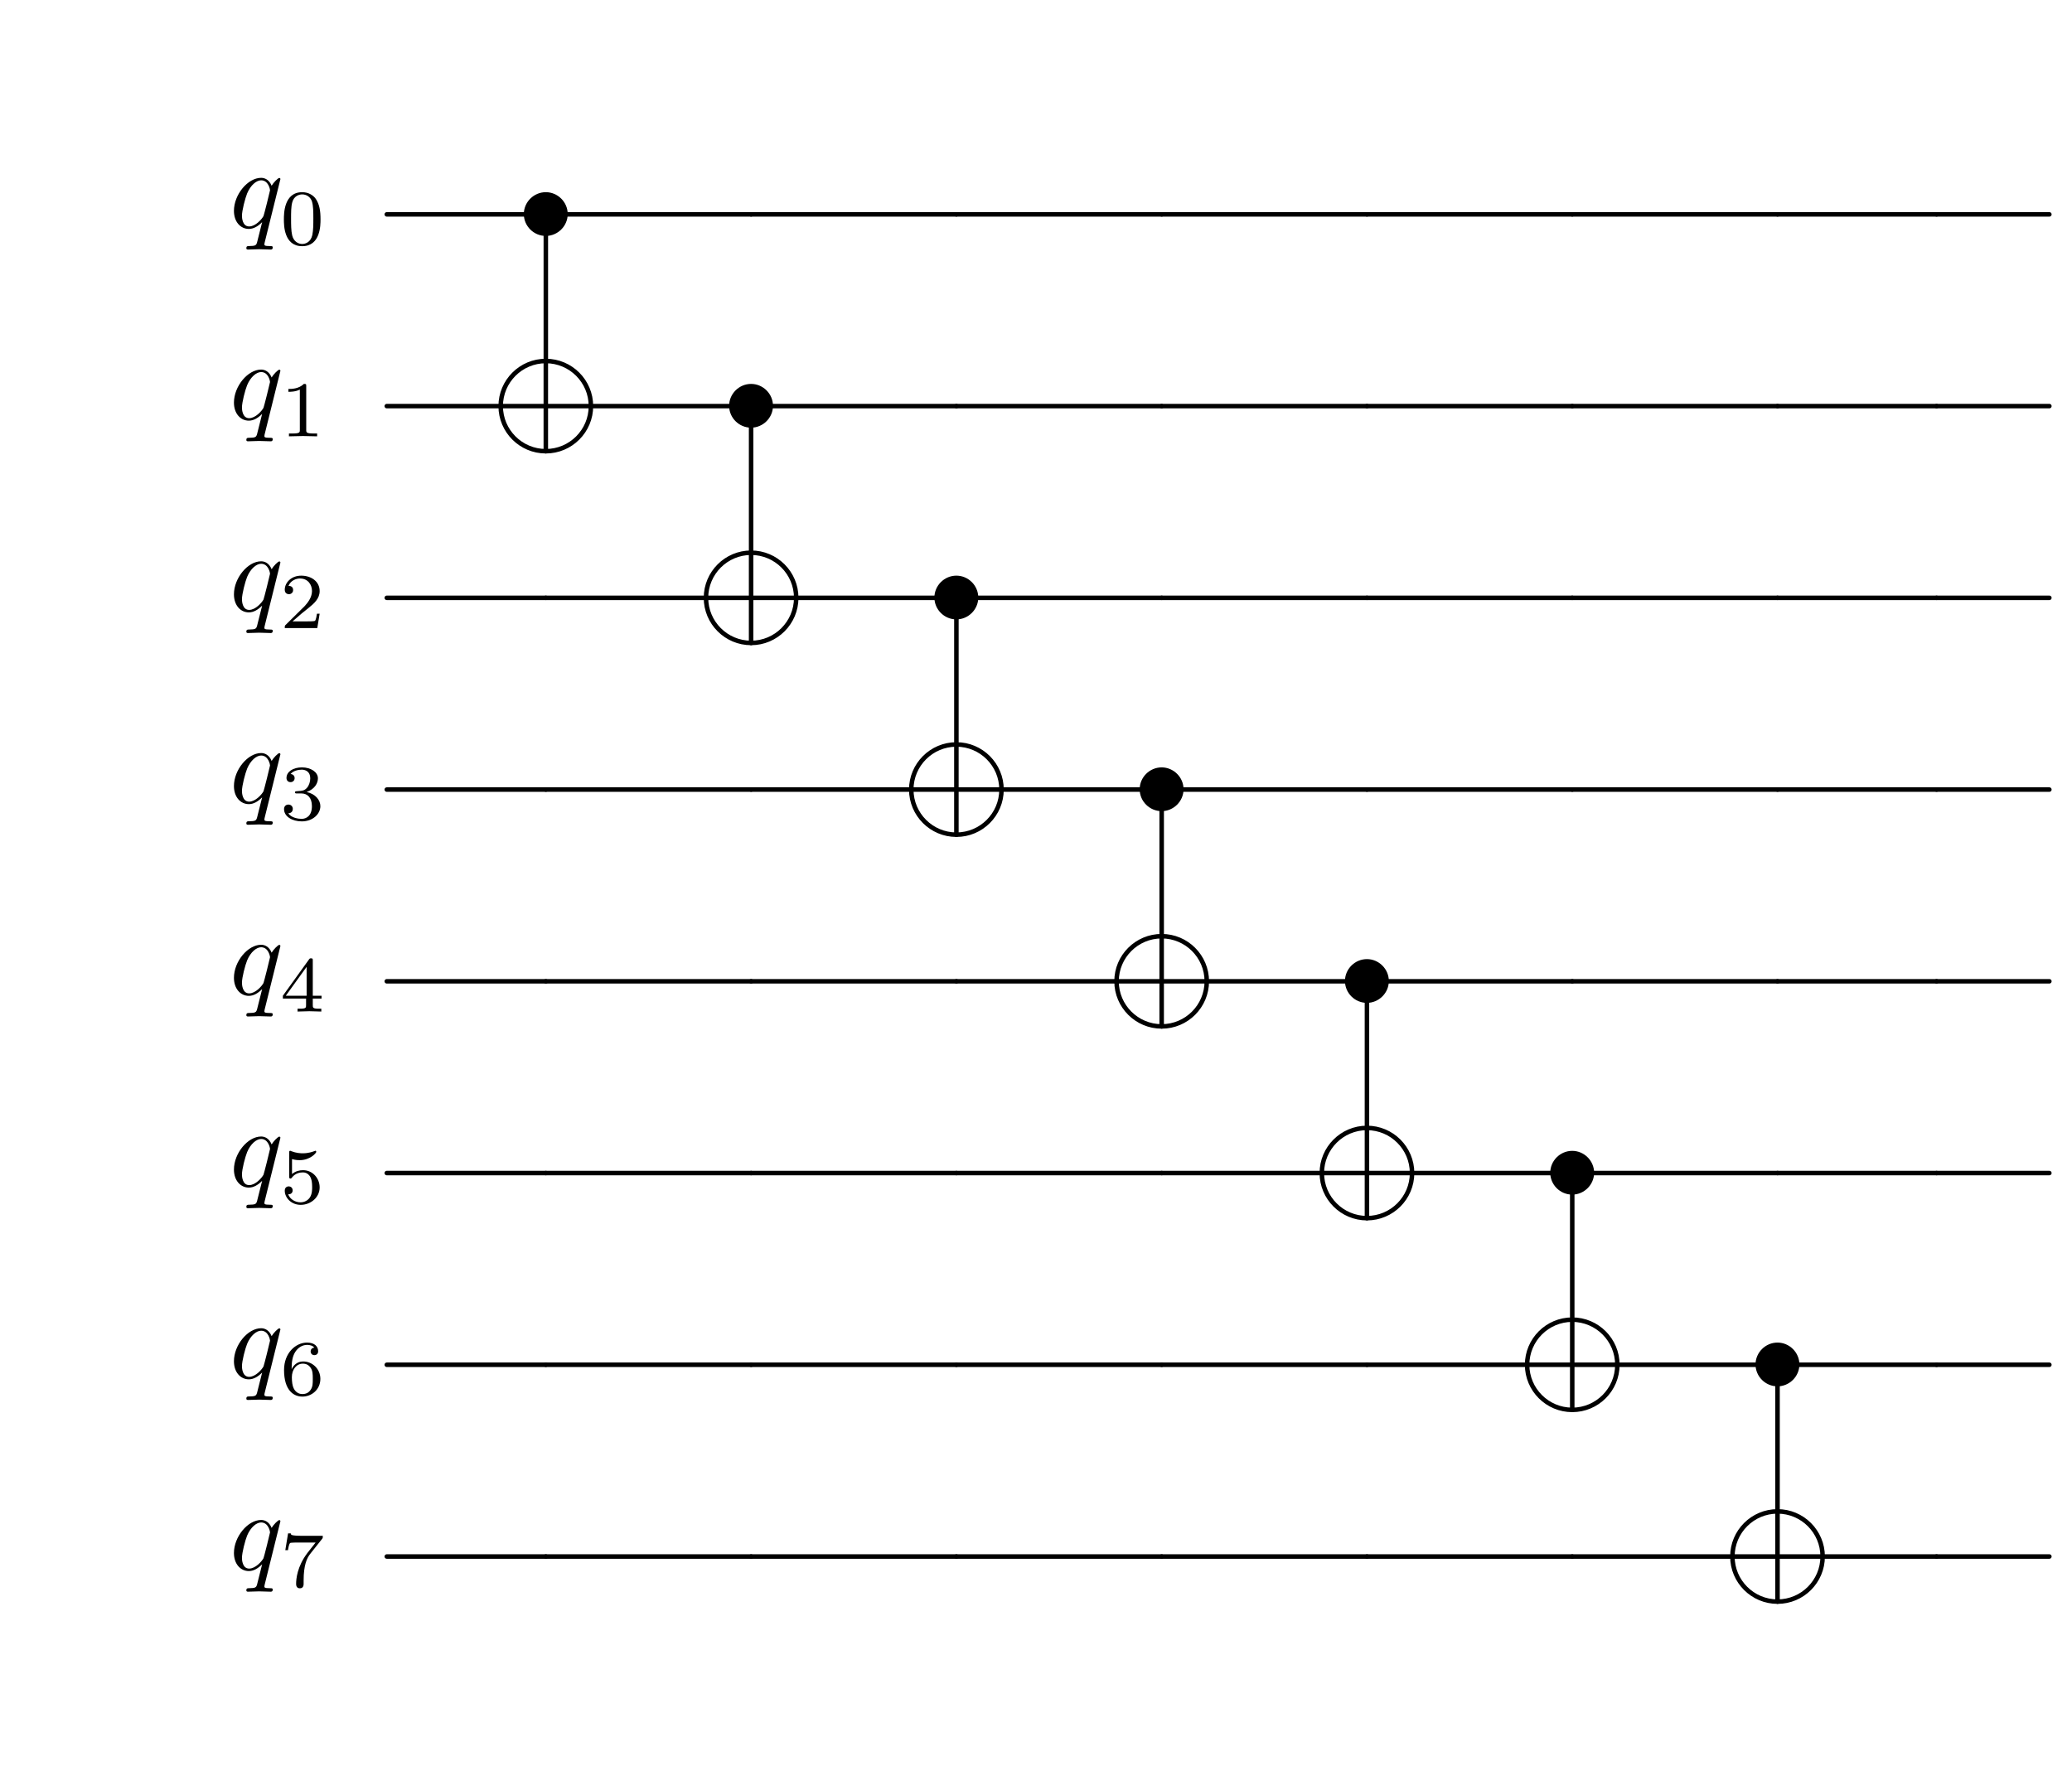 <svg xmlns="http://www.w3.org/2000/svg" xmlns:xlink="http://www.w3.org/1999/xlink" version="1.1" width="183.012" height="156.428" viewBox="0 0 183.012 156.428">
<defs>
<path id="font_1_1" d="M.452 .431C.452 .435 .449 .441 .442 .441 .431 .441 .391 .401 .374 .372 .352 .426 .313 .442 .281 .442 .163 .442 .04 .294 .04 .149 .04 .051 .099-.011 .172-.011 .215-.011 .254 .013 .29 .049 .281 .014 .248-.121 .245-.13 .237-.158 .229-.162 .173-.163 .16-.163 .15-.163 .15-.183 .15-.184 .15-.194 .163-.194 .195-.194 .23-.191 .263-.191 .297-.191 .333-.194 .366-.194 .371-.194 .384-.194 .384-.174 .384-.163 .374-.163 .358-.163 .31-.163 .31-.156 .31-.147 .31-.14 .312-.134 .314-.125L.452 .431M.175 .011C.115 .011 .111 .088 .111 .105 .111 .153 .14 .262 .157 .304 .188 .378 .24 .42 .281 .42 .346 .42 .36 .339 .36 .332 .36 .326 .305 .107 .302 .103 .287 .075 .231 .011 .175 .011Z"/>
<path id="font_2_1" d="M.516 .319C.516 .429 .503 .508 .457 .578 .426 .624 .364 .664 .284 .664 .052 .664 .052 .391 .052 .319 .052 .247 .052-.02 .284-.02 .516-.02 .516 .247 .516 .319M.284 .008C.238 .008 .177 .035 .157 .117 .143 .176 .143 .258 .143 .332 .143 .405 .143 .481 .158 .536 .179 .615 .243 .636 .284 .636 .338 .636 .39 .603 .408 .545 .424 .491 .425 .419 .425 .332 .425 .258 .425 .184 .412 .121 .392 .03 .324 .008 .284 .008Z"/>
<path id="font_3_1" d="M.444 .25C.444 .357 .355 .444 .25 .444 .142 .444 .055 .355 .055 .25 .055 .144 .142 .056 .25 .056 .355 .056 .444 .143 .444 .25Z"/>
<path id="font_2_2" d="M.335 .636C.335 .663 .333 .664 .305 .664 .241 .601 .15 .6 .109 .6V.564C.133 .564 .199 .564 .254 .592V.082C.254 .049 .254 .036 .154 .036H.116V0C.134 .001 .257 .004 .294 .004 .325 .004 .451 .001 .473 0V.036H.435C.335 .036 .335 .049 .335 .082V.636Z"/>
<path id="font_2_3" d="M.505 .182H.471C.468 .16 .458 .101 .445 .091 .437 .085 .36 .085 .346 .085H.162C.267 .178 .302 .206 .362 .253 .436 .312 .505 .374 .505 .469 .505 .59 .399 .664 .271 .664 .147 .664 .063 .577 .063 .485 .063 .434 .106 .429 .116 .429 .14 .429 .169 .446 .169 .482 .169 .5 .162 .535 .11 .535 .141 .606 .209 .628 .256 .628 .356 .628 .408 .55 .408 .469 .408 .382 .346 .313 .314 .277L.073 .039C.063 .03 .063 .028 .063 0H.475L.505 .182Z"/>
<path id="font_2_4" d="M.273 .334C.351 .334 .407 .28 .407 .173 .407 .049 .335 .012 .277 .012 .237 .012 .149 .023 .107 .082 .154 .084 .165 .117 .165 .138 .165 .17 .141 .193 .11 .193 .082 .193 .054 .176 .054 .135 .054 .041 .158-.02 .279-.02 .418-.02 .514 .073 .514 .173 .514 .251 .45 .329 .34 .352 .445 .39 .483 .465 .483 .526 .483 .605 .392 .664 .281 .664 .17 .664 .085 .61 .085 .53 .085 .496 .107 .477 .137 .477 .168 .477 .188 .5 .188 .528 .188 .557 .168 .578 .137 .58 .172 .624 .241 .635 .278 .635 .323 .635 .386 .613 .386 .526 .386 .484 .372 .438 .346 .407 .313 .369 .285 .367 .235 .364 .21 .362 .208 .362 .203 .361 .201 .361 .193 .359 .193 .348 .193 .334 .202 .334 .219 .334H.273Z"/>
<path id="font_2_5" d="M.529 .164V.2H.418V.646C.418 .667 .418 .674 .396 .674 .384 .674 .38 .674 .37 .66L.039 .2V.164H.333V.082C.333 .048 .333 .036 .252 .036H.225V0C.275 .002 .339 .004 .375 .004 .412 .004 .476 .002 .526 0V.036H.499C.418 .036 .418 .048 .418 .082V.164H.529M.34 .566V.2H.076L.34 .566Z"/>
<path id="font_2_6" d="M.155 .559C.206 .546 .236 .546 .252 .546 .384 .546 .462 .636 .462 .651 .462 .662 .455 .665 .45 .665 .448 .665 .446 .665 .442 .662 .418 .653 .365 .633 .291 .633 .263 .633 .21 .635 .145 .66 .135 .665 .133 .665 .132 .665 .119 .665 .119 .654 .119 .638V.343C.119 .325 .119 .313 .135 .313 .144 .313 .145 .315 .155 .327 .198 .383 .259 .391 .294 .391 .354 .391 .381 .343 .386 .335 .404 .301 .41 .263 .41 .205 .41 .175 .41 .116 .38 .072 .355 .036 .312 .012 .263 .012 .198 .012 .131 .048 .106 .114 .144 .111 .163 .136 .163 .163 .163 .206 .126 .214 .113 .214 .111 .214 .063 .214 .063 .16 .063 .07 .145-.02 .265-.02 .393-.02 .505 .075 .505 .201 .505 .314 .419 .419 .295 .419 .251 .419 .199 .408 .155 .37V.559Z"/>
<path id="font_2_7" d="M.15 .327C.15 .409 .157 .483 .195 .544 .229 .598 .283 .635 .347 .635 .377 .635 .417 .627 .437 .6 .412 .598 .391 .581 .391 .552 .391 .527 .408 .505 .438 .505 .468 .505 .486 .525 .486 .554 .486 .612 .444 .664 .345 .664 .201 .664 .054 .532 .054 .317 .054 .058 .176-.02 .286-.02 .408-.02 .514 .073 .514 .204 .514 .331 .413 .425 .296 .425 .216 .425 .172 .372 .15 .327M.286 .012C.236 .012 .197 .041 .176 .085 .161 .115 .153 .165 .153 .225 .153 .322 .211 .397 .291 .397 .337 .397 .368 .379 .393 .342 .417 .304 .418 .262 .418 .204 .418 .147 .418 .105 .391 .066 .367 .031 .335 .012 .286 .012Z"/>
<path id="font_2_8" d="M.535 .605C.545 .617 .545 .619 .545 .645H.283C.243 .645 .232 .646 .196 .648 .144 .652 .142 .659 .139 .676H.105L.07 .463H.104C.106 .478 .116 .544 .132 .554 .14 .56 .221 .56 .236 .56H.454C.422 .518 .371 .456 .35 .428 .219 .255 .207 .096 .207 .037 .207 .026 .207-.02 .254-.02 .302-.02 .302 .025 .302 .038V.078C.302 .272 .342 .361 .385 .416L.535 .605Z"/>
</defs>
<use data-text="q" xlink:href="#font_1_1" transform="matrix(9.963,0,0,-9.963,20.265,20.112)"/>
<use data-text="0" xlink:href="#font_2_1" transform="matrix(6.974,0,0,-6.974,24.712,21.607)"/>
<use data-text="&#x2022;" xlink:href="#font_3_1" transform="matrix(9.963,0,0,-9.963,45.72,21.399)"/>
<path transform="matrix(1,0,0,-1,14.761,2)" stroke-width=".398" stroke-linecap="round" stroke-linejoin="round" fill="none" stroke="#000000" d="M33.45-18.292V-29.788"/>
<path transform="matrix(1,0,0,-1,14.761,2)" stroke-width=".398" stroke-linecap="round" stroke-linejoin="round" fill="none" stroke="#000000" d="M32.232-16.936H19.402"/>
<path transform="matrix(1,0,0,-1,14.761,2)" stroke-width=".398" stroke-linecap="round" stroke-linejoin="round" fill="none" stroke="#000000" d="M51.582-16.936H34.667"/>
<path transform="matrix(1,0,0,-1,14.761,2)" stroke-width=".398" stroke-linecap="round" stroke-linejoin="round" fill="none" stroke="#000000" d="M69.714-16.936H51.582"/>
<path transform="matrix(1,0,0,-1,14.761,2)" stroke-width=".398" stroke-linecap="round" stroke-linejoin="round" fill="none" stroke="#000000" d="M87.846-16.936H69.714"/>
<path transform="matrix(1,0,0,-1,14.761,2)" stroke-width=".398" stroke-linecap="round" stroke-linejoin="round" fill="none" stroke="#000000" d="M105.977-16.936H87.846"/>
<path transform="matrix(1,0,0,-1,14.761,2)" stroke-width=".398" stroke-linecap="round" stroke-linejoin="round" fill="none" stroke="#000000" d="M124.109-16.936H105.977"/>
<path transform="matrix(1,0,0,-1,14.761,2)" stroke-width=".398" stroke-linecap="round" stroke-linejoin="round" fill="none" stroke="#000000" d="M142.241-16.936H124.109"/>
<path transform="matrix(1,0,0,-1,14.761,2)" stroke-width=".398" stroke-linecap="round" stroke-linejoin="round" fill="none" stroke="#000000" d="M156.289-16.936H142.241"/>
<path transform="matrix(1,0,0,-1,14.761,2)" stroke-width=".398" stroke-linecap="round" stroke-linejoin="round" fill="none" stroke="#000000" d="M166.251-16.936H156.289"/>
<use data-text="q" xlink:href="#font_1_1" transform="matrix(9.963,0,0,-9.963,20.265,37.049)"/>
<use data-text="1" xlink:href="#font_2_2" transform="matrix(6.974,0,0,-6.974,24.712,38.543)"/>
<path transform="matrix(1,0,0,-1,48.21,35.873)" stroke-width=".398" stroke-linecap="round" stroke-linejoin="round" fill="none" stroke="#000000" d="M-3.885 0H3.885"/>
<path transform="matrix(1,0,0,-1,48.21,35.873)" stroke-width=".398" stroke-linecap="round" stroke-linejoin="round" fill="none" stroke="#000000" d="M0-3.885V3.885"/>
<path transform="matrix(1,0,0,-1,48.21,35.873)" stroke-width=".398" stroke-linecap="round" stroke-linejoin="round" fill="none" stroke="#000000" d="M0 3.985C-2.199 3.985-3.985 2.199-3.985 0"/>
<path transform="matrix(1,0,0,-1,48.21,35.873)" stroke-width=".398" stroke-linecap="round" stroke-linejoin="round" fill="none" stroke="#000000" d="M-3.985 0C-3.985-2.199-2.199-3.985 0-3.985"/>
<path transform="matrix(1,0,0,-1,48.21,35.873)" stroke-width=".398" stroke-linecap="round" stroke-linejoin="round" fill="none" stroke="#000000" d="M0-3.985C2.199-3.985 3.985-2.199 3.985 0"/>
<path transform="matrix(1,0,0,-1,48.21,35.873)" stroke-width=".398" stroke-linecap="round" stroke-linejoin="round" fill="none" stroke="#000000" d="M3.985 0C3.985 2.199 2.199 3.985 0 3.985"/>
<path transform="matrix(1,0,0,-1,14.761,2)" stroke-width=".398" stroke-linecap="round" stroke-linejoin="round" fill="none" stroke="#000000" d="M29.365-33.873H19.402"/>
<use data-text="&#x2022;" xlink:href="#font_3_1" transform="matrix(9.963,0,0,-9.963,63.852,38.336)"/>
<path transform="matrix(1,0,0,-1,14.761,2)" stroke-width=".398" stroke-linecap="round" stroke-linejoin="round" fill="none" stroke="#000000" d="M51.582-35.229V-46.725"/>
<path transform="matrix(1,0,0,-1,14.761,2)" stroke-width=".398" stroke-linecap="round" stroke-linejoin="round" fill="none" stroke="#000000" d="M50.364-33.873H37.534"/>
<path transform="matrix(1,0,0,-1,14.761,2)" stroke-width=".398" stroke-linecap="round" stroke-linejoin="round" fill="none" stroke="#000000" d="M69.714-33.873H52.799"/>
<path transform="matrix(1,0,0,-1,14.761,2)" stroke-width=".398" stroke-linecap="round" stroke-linejoin="round" fill="none" stroke="#000000" d="M87.846-33.873H69.714"/>
<path transform="matrix(1,0,0,-1,14.761,2)" stroke-width=".398" stroke-linecap="round" stroke-linejoin="round" fill="none" stroke="#000000" d="M105.977-33.873H87.846"/>
<path transform="matrix(1,0,0,-1,14.761,2)" stroke-width=".398" stroke-linecap="round" stroke-linejoin="round" fill="none" stroke="#000000" d="M124.109-33.873H105.977"/>
<path transform="matrix(1,0,0,-1,14.761,2)" stroke-width=".398" stroke-linecap="round" stroke-linejoin="round" fill="none" stroke="#000000" d="M142.241-33.873H124.109"/>
<path transform="matrix(1,0,0,-1,14.761,2)" stroke-width=".398" stroke-linecap="round" stroke-linejoin="round" fill="none" stroke="#000000" d="M156.289-33.873H142.241"/>
<path transform="matrix(1,0,0,-1,14.761,2)" stroke-width=".398" stroke-linecap="round" stroke-linejoin="round" fill="none" stroke="#000000" d="M166.251-33.873H156.289"/>
<use data-text="q" xlink:href="#font_1_1" transform="matrix(9.963,0,0,-9.963,20.265,53.985)"/>
<use data-text="2" xlink:href="#font_2_3" transform="matrix(6.974,0,0,-6.974,24.712,55.48)"/>
<path transform="matrix(1,0,0,-1,14.761,2)" stroke-width=".398" stroke-linecap="round" stroke-linejoin="round" fill="none" stroke="#000000" d="M33.45-50.809H19.402"/>
<path transform="matrix(1,0,0,-1,66.342,52.809)" stroke-width=".398" stroke-linecap="round" stroke-linejoin="round" fill="none" stroke="#000000" d="M-3.885 0H3.885"/>
<path transform="matrix(1,0,0,-1,66.342,52.809)" stroke-width=".398" stroke-linecap="round" stroke-linejoin="round" fill="none" stroke="#000000" d="M0-3.885V3.885"/>
<path transform="matrix(1,0,0,-1,66.342,52.809)" stroke-width=".398" stroke-linecap="round" stroke-linejoin="round" fill="none" stroke="#000000" d="M0 3.985C-2.199 3.985-3.985 2.199-3.985 0"/>
<path transform="matrix(1,0,0,-1,66.342,52.809)" stroke-width=".398" stroke-linecap="round" stroke-linejoin="round" fill="none" stroke="#000000" d="M-3.985 0C-3.985-2.199-2.199-3.985 0-3.985"/>
<path transform="matrix(1,0,0,-1,66.342,52.809)" stroke-width=".398" stroke-linecap="round" stroke-linejoin="round" fill="none" stroke="#000000" d="M0-3.985C2.199-3.985 3.985-2.199 3.985 0"/>
<path transform="matrix(1,0,0,-1,66.342,52.809)" stroke-width=".398" stroke-linecap="round" stroke-linejoin="round" fill="none" stroke="#000000" d="M3.985 0C3.985 2.199 2.199 3.985 0 3.985"/>
<path transform="matrix(1,0,0,-1,14.761,2)" stroke-width=".398" stroke-linecap="round" stroke-linejoin="round" fill="none" stroke="#000000" d="M47.497-50.809H33.45"/>
<use data-text="&#x2022;" xlink:href="#font_3_1" transform="matrix(9.963,0,0,-9.963,81.984,55.272)"/>
<path transform="matrix(1,0,0,-1,14.761,2)" stroke-width=".398" stroke-linecap="round" stroke-linejoin="round" fill="none" stroke="#000000" d="M69.714-52.165V-63.661"/>
<path transform="matrix(1,0,0,-1,14.761,2)" stroke-width=".398" stroke-linecap="round" stroke-linejoin="round" fill="none" stroke="#000000" d="M68.496-50.809H55.666"/>
<path transform="matrix(1,0,0,-1,14.761,2)" stroke-width=".398" stroke-linecap="round" stroke-linejoin="round" fill="none" stroke="#000000" d="M87.846-50.809H70.931"/>
<path transform="matrix(1,0,0,-1,14.761,2)" stroke-width=".398" stroke-linecap="round" stroke-linejoin="round" fill="none" stroke="#000000" d="M105.977-50.809H87.846"/>
<path transform="matrix(1,0,0,-1,14.761,2)" stroke-width=".398" stroke-linecap="round" stroke-linejoin="round" fill="none" stroke="#000000" d="M124.109-50.809H105.977"/>
<path transform="matrix(1,0,0,-1,14.761,2)" stroke-width=".398" stroke-linecap="round" stroke-linejoin="round" fill="none" stroke="#000000" d="M142.241-50.809H124.109"/>
<path transform="matrix(1,0,0,-1,14.761,2)" stroke-width=".398" stroke-linecap="round" stroke-linejoin="round" fill="none" stroke="#000000" d="M156.289-50.809H142.241"/>
<path transform="matrix(1,0,0,-1,14.761,2)" stroke-width=".398" stroke-linecap="round" stroke-linejoin="round" fill="none" stroke="#000000" d="M166.251-50.809H156.289"/>
<use data-text="q" xlink:href="#font_1_1" transform="matrix(9.963,0,0,-9.963,20.265,70.922)"/>
<use data-text="3" xlink:href="#font_2_4" transform="matrix(6.974,0,0,-6.974,24.712,72.416)"/>
<path transform="matrix(1,0,0,-1,14.761,2)" stroke-width=".398" stroke-linecap="round" stroke-linejoin="round" fill="none" stroke="#000000" d="M33.45-67.746H19.402"/>
<path transform="matrix(1,0,0,-1,14.761,2)" stroke-width=".398" stroke-linecap="round" stroke-linejoin="round" fill="none" stroke="#000000" d="M51.582-67.746H33.45"/>
<path transform="matrix(1,0,0,-1,84.474,69.746)" stroke-width=".398" stroke-linecap="round" stroke-linejoin="round" fill="none" stroke="#000000" d="M-3.885 0H3.885"/>
<path transform="matrix(1,0,0,-1,84.474,69.746)" stroke-width=".398" stroke-linecap="round" stroke-linejoin="round" fill="none" stroke="#000000" d="M0-3.885V3.885"/>
<path transform="matrix(1,0,0,-1,84.474,69.746)" stroke-width=".398" stroke-linecap="round" stroke-linejoin="round" fill="none" stroke="#000000" d="M0 3.985C-2.199 3.985-3.985 2.199-3.985 0"/>
<path transform="matrix(1,0,0,-1,84.474,69.746)" stroke-width=".398" stroke-linecap="round" stroke-linejoin="round" fill="none" stroke="#000000" d="M-3.985 0C-3.985-2.199-2.199-3.985 0-3.985"/>
<path transform="matrix(1,0,0,-1,84.474,69.746)" stroke-width=".398" stroke-linecap="round" stroke-linejoin="round" fill="none" stroke="#000000" d="M0-3.985C2.199-3.985 3.985-2.199 3.985 0"/>
<path transform="matrix(1,0,0,-1,84.474,69.746)" stroke-width=".398" stroke-linecap="round" stroke-linejoin="round" fill="none" stroke="#000000" d="M3.985 0C3.985 2.199 2.199 3.985 0 3.985"/>
<path transform="matrix(1,0,0,-1,14.761,2)" stroke-width=".398" stroke-linecap="round" stroke-linejoin="round" fill="none" stroke="#000000" d="M65.629-67.746H51.582"/>
<use data-text="&#x2022;" xlink:href="#font_3_1" transform="matrix(9.963,0,0,-9.963,100.115,72.209)"/>
<path transform="matrix(1,0,0,-1,14.761,2)" stroke-width=".398" stroke-linecap="round" stroke-linejoin="round" fill="none" stroke="#000000" d="M87.846-69.101V-80.598"/>
<path transform="matrix(1,0,0,-1,14.761,2)" stroke-width=".398" stroke-linecap="round" stroke-linejoin="round" fill="none" stroke="#000000" d="M86.628-67.746H73.798"/>
<path transform="matrix(1,0,0,-1,14.761,2)" stroke-width=".398" stroke-linecap="round" stroke-linejoin="round" fill="none" stroke="#000000" d="M105.977-67.746H89.063"/>
<path transform="matrix(1,0,0,-1,14.761,2)" stroke-width=".398" stroke-linecap="round" stroke-linejoin="round" fill="none" stroke="#000000" d="M124.109-67.746H105.977"/>
<path transform="matrix(1,0,0,-1,14.761,2)" stroke-width=".398" stroke-linecap="round" stroke-linejoin="round" fill="none" stroke="#000000" d="M142.241-67.746H124.109"/>
<path transform="matrix(1,0,0,-1,14.761,2)" stroke-width=".398" stroke-linecap="round" stroke-linejoin="round" fill="none" stroke="#000000" d="M156.289-67.746H142.241"/>
<path transform="matrix(1,0,0,-1,14.761,2)" stroke-width=".398" stroke-linecap="round" stroke-linejoin="round" fill="none" stroke="#000000" d="M166.251-67.746H156.289"/>
<use data-text="q" xlink:href="#font_1_1" transform="matrix(9.963,0,0,-9.963,20.265,87.858)"/>
<use data-text="4" xlink:href="#font_2_5" transform="matrix(6.974,0,0,-6.974,24.712,89.353)"/>
<path transform="matrix(1,0,0,-1,14.761,2)" stroke-width=".398" stroke-linecap="round" stroke-linejoin="round" fill="none" stroke="#000000" d="M33.45-84.682H19.402"/>
<path transform="matrix(1,0,0,-1,14.761,2)" stroke-width=".398" stroke-linecap="round" stroke-linejoin="round" fill="none" stroke="#000000" d="M51.582-84.682H33.45"/>
<path transform="matrix(1,0,0,-1,14.761,2)" stroke-width=".398" stroke-linecap="round" stroke-linejoin="round" fill="none" stroke="#000000" d="M69.714-84.682H51.582"/>
<path transform="matrix(1,0,0,-1,102.606,86.682)" stroke-width=".398" stroke-linecap="round" stroke-linejoin="round" fill="none" stroke="#000000" d="M-3.885 0H3.885"/>
<path transform="matrix(1,0,0,-1,102.606,86.682)" stroke-width=".398" stroke-linecap="round" stroke-linejoin="round" fill="none" stroke="#000000" d="M0-3.885V3.885"/>
<path transform="matrix(1,0,0,-1,102.606,86.682)" stroke-width=".398" stroke-linecap="round" stroke-linejoin="round" fill="none" stroke="#000000" d="M0 3.985C-2.199 3.985-3.985 2.199-3.985 0"/>
<path transform="matrix(1,0,0,-1,102.606,86.682)" stroke-width=".398" stroke-linecap="round" stroke-linejoin="round" fill="none" stroke="#000000" d="M-3.985 0C-3.985-2.199-2.199-3.985 0-3.985"/>
<path transform="matrix(1,0,0,-1,102.606,86.682)" stroke-width=".398" stroke-linecap="round" stroke-linejoin="round" fill="none" stroke="#000000" d="M0-3.985C2.199-3.985 3.985-2.199 3.985 0"/>
<path transform="matrix(1,0,0,-1,102.606,86.682)" stroke-width=".398" stroke-linecap="round" stroke-linejoin="round" fill="none" stroke="#000000" d="M3.985 0C3.985 2.199 2.199 3.985 0 3.985"/>
<path transform="matrix(1,0,0,-1,14.761,2)" stroke-width=".398" stroke-linecap="round" stroke-linejoin="round" fill="none" stroke="#000000" d="M83.761-84.682H69.714"/>
<use data-text="&#x2022;" xlink:href="#font_3_1" transform="matrix(9.963,0,0,-9.963,118.247,89.145)"/>
<path transform="matrix(1,0,0,-1,14.761,2)" stroke-width=".398" stroke-linecap="round" stroke-linejoin="round" fill="none" stroke="#000000" d="M105.977-86.038V-97.534"/>
<path transform="matrix(1,0,0,-1,14.761,2)" stroke-width=".398" stroke-linecap="round" stroke-linejoin="round" fill="none" stroke="#000000" d="M104.76-84.682H91.93"/>
<path transform="matrix(1,0,0,-1,14.761,2)" stroke-width=".398" stroke-linecap="round" stroke-linejoin="round" fill="none" stroke="#000000" d="M124.109-84.682H107.195"/>
<path transform="matrix(1,0,0,-1,14.761,2)" stroke-width=".398" stroke-linecap="round" stroke-linejoin="round" fill="none" stroke="#000000" d="M142.241-84.682H124.109"/>
<path transform="matrix(1,0,0,-1,14.761,2)" stroke-width=".398" stroke-linecap="round" stroke-linejoin="round" fill="none" stroke="#000000" d="M156.289-84.682H142.241"/>
<path transform="matrix(1,0,0,-1,14.761,2)" stroke-width=".398" stroke-linecap="round" stroke-linejoin="round" fill="none" stroke="#000000" d="M166.251-84.682H156.289"/>
<use data-text="q" xlink:href="#font_1_1" transform="matrix(9.963,0,0,-9.963,20.265,104.795)"/>
<use data-text="5" xlink:href="#font_2_6" transform="matrix(6.974,0,0,-6.974,24.712,106.289)"/>
<path transform="matrix(1,0,0,-1,14.761,2)" stroke-width=".398" stroke-linecap="round" stroke-linejoin="round" fill="none" stroke="#000000" d="M33.45-101.619H19.402"/>
<path transform="matrix(1,0,0,-1,14.761,2)" stroke-width=".398" stroke-linecap="round" stroke-linejoin="round" fill="none" stroke="#000000" d="M51.582-101.619H33.45"/>
<path transform="matrix(1,0,0,-1,14.761,2)" stroke-width=".398" stroke-linecap="round" stroke-linejoin="round" fill="none" stroke="#000000" d="M69.714-101.619H51.582"/>
<path transform="matrix(1,0,0,-1,14.761,2)" stroke-width=".398" stroke-linecap="round" stroke-linejoin="round" fill="none" stroke="#000000" d="M87.846-101.619H69.714"/>
<path transform="matrix(1,0,0,-1,120.738,103.619)" stroke-width=".398" stroke-linecap="round" stroke-linejoin="round" fill="none" stroke="#000000" d="M-3.885 0H3.885"/>
<path transform="matrix(1,0,0,-1,120.738,103.619)" stroke-width=".398" stroke-linecap="round" stroke-linejoin="round" fill="none" stroke="#000000" d="M0-3.885V3.885"/>
<path transform="matrix(1,0,0,-1,120.738,103.619)" stroke-width=".398" stroke-linecap="round" stroke-linejoin="round" fill="none" stroke="#000000" d="M0 3.985C-2.199 3.985-3.985 2.199-3.985 0"/>
<path transform="matrix(1,0,0,-1,120.738,103.619)" stroke-width=".398" stroke-linecap="round" stroke-linejoin="round" fill="none" stroke="#000000" d="M-3.985 0C-3.985-2.199-2.199-3.985 0-3.985"/>
<path transform="matrix(1,0,0,-1,120.738,103.619)" stroke-width=".398" stroke-linecap="round" stroke-linejoin="round" fill="none" stroke="#000000" d="M0-3.985C2.199-3.985 3.985-2.199 3.985 0"/>
<path transform="matrix(1,0,0,-1,120.738,103.619)" stroke-width=".398" stroke-linecap="round" stroke-linejoin="round" fill="none" stroke="#000000" d="M3.985 0C3.985 2.199 2.199 3.985 0 3.985"/>
<path transform="matrix(1,0,0,-1,14.761,2)" stroke-width=".398" stroke-linecap="round" stroke-linejoin="round" fill="none" stroke="#000000" d="M101.893-101.619H87.846"/>
<use data-text="&#x2022;" xlink:href="#font_3_1" transform="matrix(9.963,0,0,-9.963,136.379,106.082)"/>
<path transform="matrix(1,0,0,-1,14.761,2)" stroke-width=".398" stroke-linecap="round" stroke-linejoin="round" fill="none" stroke="#000000" d="M124.109-102.974V-114.471"/>
<path transform="matrix(1,0,0,-1,14.761,2)" stroke-width=".398" stroke-linecap="round" stroke-linejoin="round" fill="none" stroke="#000000" d="M122.892-101.619H110.062"/>
<path transform="matrix(1,0,0,-1,14.761,2)" stroke-width=".398" stroke-linecap="round" stroke-linejoin="round" fill="none" stroke="#000000" d="M142.241-101.619H125.327"/>
<path transform="matrix(1,0,0,-1,14.761,2)" stroke-width=".398" stroke-linecap="round" stroke-linejoin="round" fill="none" stroke="#000000" d="M156.289-101.619H142.241"/>
<path transform="matrix(1,0,0,-1,14.761,2)" stroke-width=".398" stroke-linecap="round" stroke-linejoin="round" fill="none" stroke="#000000" d="M166.251-101.619H156.289"/>
<use data-text="q" xlink:href="#font_1_1" transform="matrix(9.963,0,0,-9.963,20.265,121.731)"/>
<use data-text="6" xlink:href="#font_2_7" transform="matrix(6.974,0,0,-6.974,24.712,123.226)"/>
<path transform="matrix(1,0,0,-1,14.761,2)" stroke-width=".398" stroke-linecap="round" stroke-linejoin="round" fill="none" stroke="#000000" d="M33.45-118.555H19.402"/>
<path transform="matrix(1,0,0,-1,14.761,2)" stroke-width=".398" stroke-linecap="round" stroke-linejoin="round" fill="none" stroke="#000000" d="M51.582-118.555H33.45"/>
<path transform="matrix(1,0,0,-1,14.761,2)" stroke-width=".398" stroke-linecap="round" stroke-linejoin="round" fill="none" stroke="#000000" d="M69.714-118.555H51.582"/>
<path transform="matrix(1,0,0,-1,14.761,2)" stroke-width=".398" stroke-linecap="round" stroke-linejoin="round" fill="none" stroke="#000000" d="M87.846-118.555H69.714"/>
<path transform="matrix(1,0,0,-1,14.761,2)" stroke-width=".398" stroke-linecap="round" stroke-linejoin="round" fill="none" stroke="#000000" d="M105.977-118.555H87.846"/>
<path transform="matrix(1,0,0,-1,138.87,120.555)" stroke-width=".398" stroke-linecap="round" stroke-linejoin="round" fill="none" stroke="#000000" d="M-3.885 0H3.885"/>
<path transform="matrix(1,0,0,-1,138.87,120.555)" stroke-width=".398" stroke-linecap="round" stroke-linejoin="round" fill="none" stroke="#000000" d="M0-3.885V3.885"/>
<path transform="matrix(1,0,0,-1,138.87,120.555)" stroke-width=".398" stroke-linecap="round" stroke-linejoin="round" fill="none" stroke="#000000" d="M0 3.985C-2.199 3.985-3.985 2.199-3.985 0"/>
<path transform="matrix(1,0,0,-1,138.87,120.555)" stroke-width=".398" stroke-linecap="round" stroke-linejoin="round" fill="none" stroke="#000000" d="M-3.985 0C-3.985-2.199-2.199-3.985 0-3.985"/>
<path transform="matrix(1,0,0,-1,138.87,120.555)" stroke-width=".398" stroke-linecap="round" stroke-linejoin="round" fill="none" stroke="#000000" d="M0-3.985C2.199-3.985 3.985-2.199 3.985 0"/>
<path transform="matrix(1,0,0,-1,138.87,120.555)" stroke-width=".398" stroke-linecap="round" stroke-linejoin="round" fill="none" stroke="#000000" d="M3.985 0C3.985 2.199 2.199 3.985 0 3.985"/>
<path transform="matrix(1,0,0,-1,14.761,2)" stroke-width=".398" stroke-linecap="round" stroke-linejoin="round" fill="none" stroke="#000000" d="M120.025-118.555H105.977"/>
<use data-text="&#x2022;" xlink:href="#font_3_1" transform="matrix(9.963,0,0,-9.963,154.511,123.018)"/>
<path transform="matrix(1,0,0,-1,14.761,2)" stroke-width=".398" stroke-linecap="round" stroke-linejoin="round" fill="none" stroke="#000000" d="M142.241-119.911V-131.407"/>
<path transform="matrix(1,0,0,-1,14.761,2)" stroke-width=".398" stroke-linecap="round" stroke-linejoin="round" fill="none" stroke="#000000" d="M141.024-118.555H128.194"/>
<path transform="matrix(1,0,0,-1,14.761,2)" stroke-width=".398" stroke-linecap="round" stroke-linejoin="round" fill="none" stroke="#000000" d="M156.289-118.555H143.459"/>
<path transform="matrix(1,0,0,-1,14.761,2)" stroke-width=".398" stroke-linecap="round" stroke-linejoin="round" fill="none" stroke="#000000" d="M166.251-118.555H156.289"/>
<use data-text="q" xlink:href="#font_1_1" transform="matrix(9.963,0,0,-9.963,20.265,138.668)"/>
<use data-text="7" xlink:href="#font_2_8" transform="matrix(6.974,0,0,-6.974,24.712,140.162)"/>
<path transform="matrix(1,0,0,-1,14.761,2)" stroke-width=".398" stroke-linecap="round" stroke-linejoin="round" fill="none" stroke="#000000" d="M33.45-135.492H19.402"/>
<path transform="matrix(1,0,0,-1,14.761,2)" stroke-width=".398" stroke-linecap="round" stroke-linejoin="round" fill="none" stroke="#000000" d="M51.582-135.492H33.45"/>
<path transform="matrix(1,0,0,-1,14.761,2)" stroke-width=".398" stroke-linecap="round" stroke-linejoin="round" fill="none" stroke="#000000" d="M69.714-135.492H51.582"/>
<path transform="matrix(1,0,0,-1,14.761,2)" stroke-width=".398" stroke-linecap="round" stroke-linejoin="round" fill="none" stroke="#000000" d="M87.846-135.492H69.714"/>
<path transform="matrix(1,0,0,-1,14.761,2)" stroke-width=".398" stroke-linecap="round" stroke-linejoin="round" fill="none" stroke="#000000" d="M105.977-135.492H87.846"/>
<path transform="matrix(1,0,0,-1,14.761,2)" stroke-width=".398" stroke-linecap="round" stroke-linejoin="round" fill="none" stroke="#000000" d="M124.109-135.492H105.977"/>
<path transform="matrix(1,0,0,-1,157.002,137.492)" stroke-width=".398" stroke-linecap="round" stroke-linejoin="round" fill="none" stroke="#000000" d="M-3.885 0H3.885"/>
<path transform="matrix(1,0,0,-1,157.002,137.492)" stroke-width=".398" stroke-linecap="round" stroke-linejoin="round" fill="none" stroke="#000000" d="M0-3.885V3.885"/>
<path transform="matrix(1,0,0,-1,157.002,137.492)" stroke-width=".398" stroke-linecap="round" stroke-linejoin="round" fill="none" stroke="#000000" d="M0 3.985C-2.199 3.985-3.985 2.199-3.985 0"/>
<path transform="matrix(1,0,0,-1,157.002,137.492)" stroke-width=".398" stroke-linecap="round" stroke-linejoin="round" fill="none" stroke="#000000" d="M-3.985 0C-3.985-2.199-2.199-3.985 0-3.985"/>
<path transform="matrix(1,0,0,-1,157.002,137.492)" stroke-width=".398" stroke-linecap="round" stroke-linejoin="round" fill="none" stroke="#000000" d="M0-3.985C2.199-3.985 3.985-2.199 3.985 0"/>
<path transform="matrix(1,0,0,-1,157.002,137.492)" stroke-width=".398" stroke-linecap="round" stroke-linejoin="round" fill="none" stroke="#000000" d="M3.985 0C3.985 2.199 2.199 3.985 0 3.985"/>
<path transform="matrix(1,0,0,-1,14.761,2)" stroke-width=".398" stroke-linecap="round" stroke-linejoin="round" fill="none" stroke="#000000" d="M138.157-135.492H124.109"/>
<path transform="matrix(1,0,0,-1,14.761,2)" stroke-width=".398" stroke-linecap="round" stroke-linejoin="round" fill="none" stroke="#000000" d="M156.289-135.492H146.326"/>
<path transform="matrix(1,0,0,-1,14.761,2)" stroke-width=".398" stroke-linecap="round" stroke-linejoin="round" fill="none" stroke="#000000" d="M166.251-135.492H156.289"/>
</svg>
